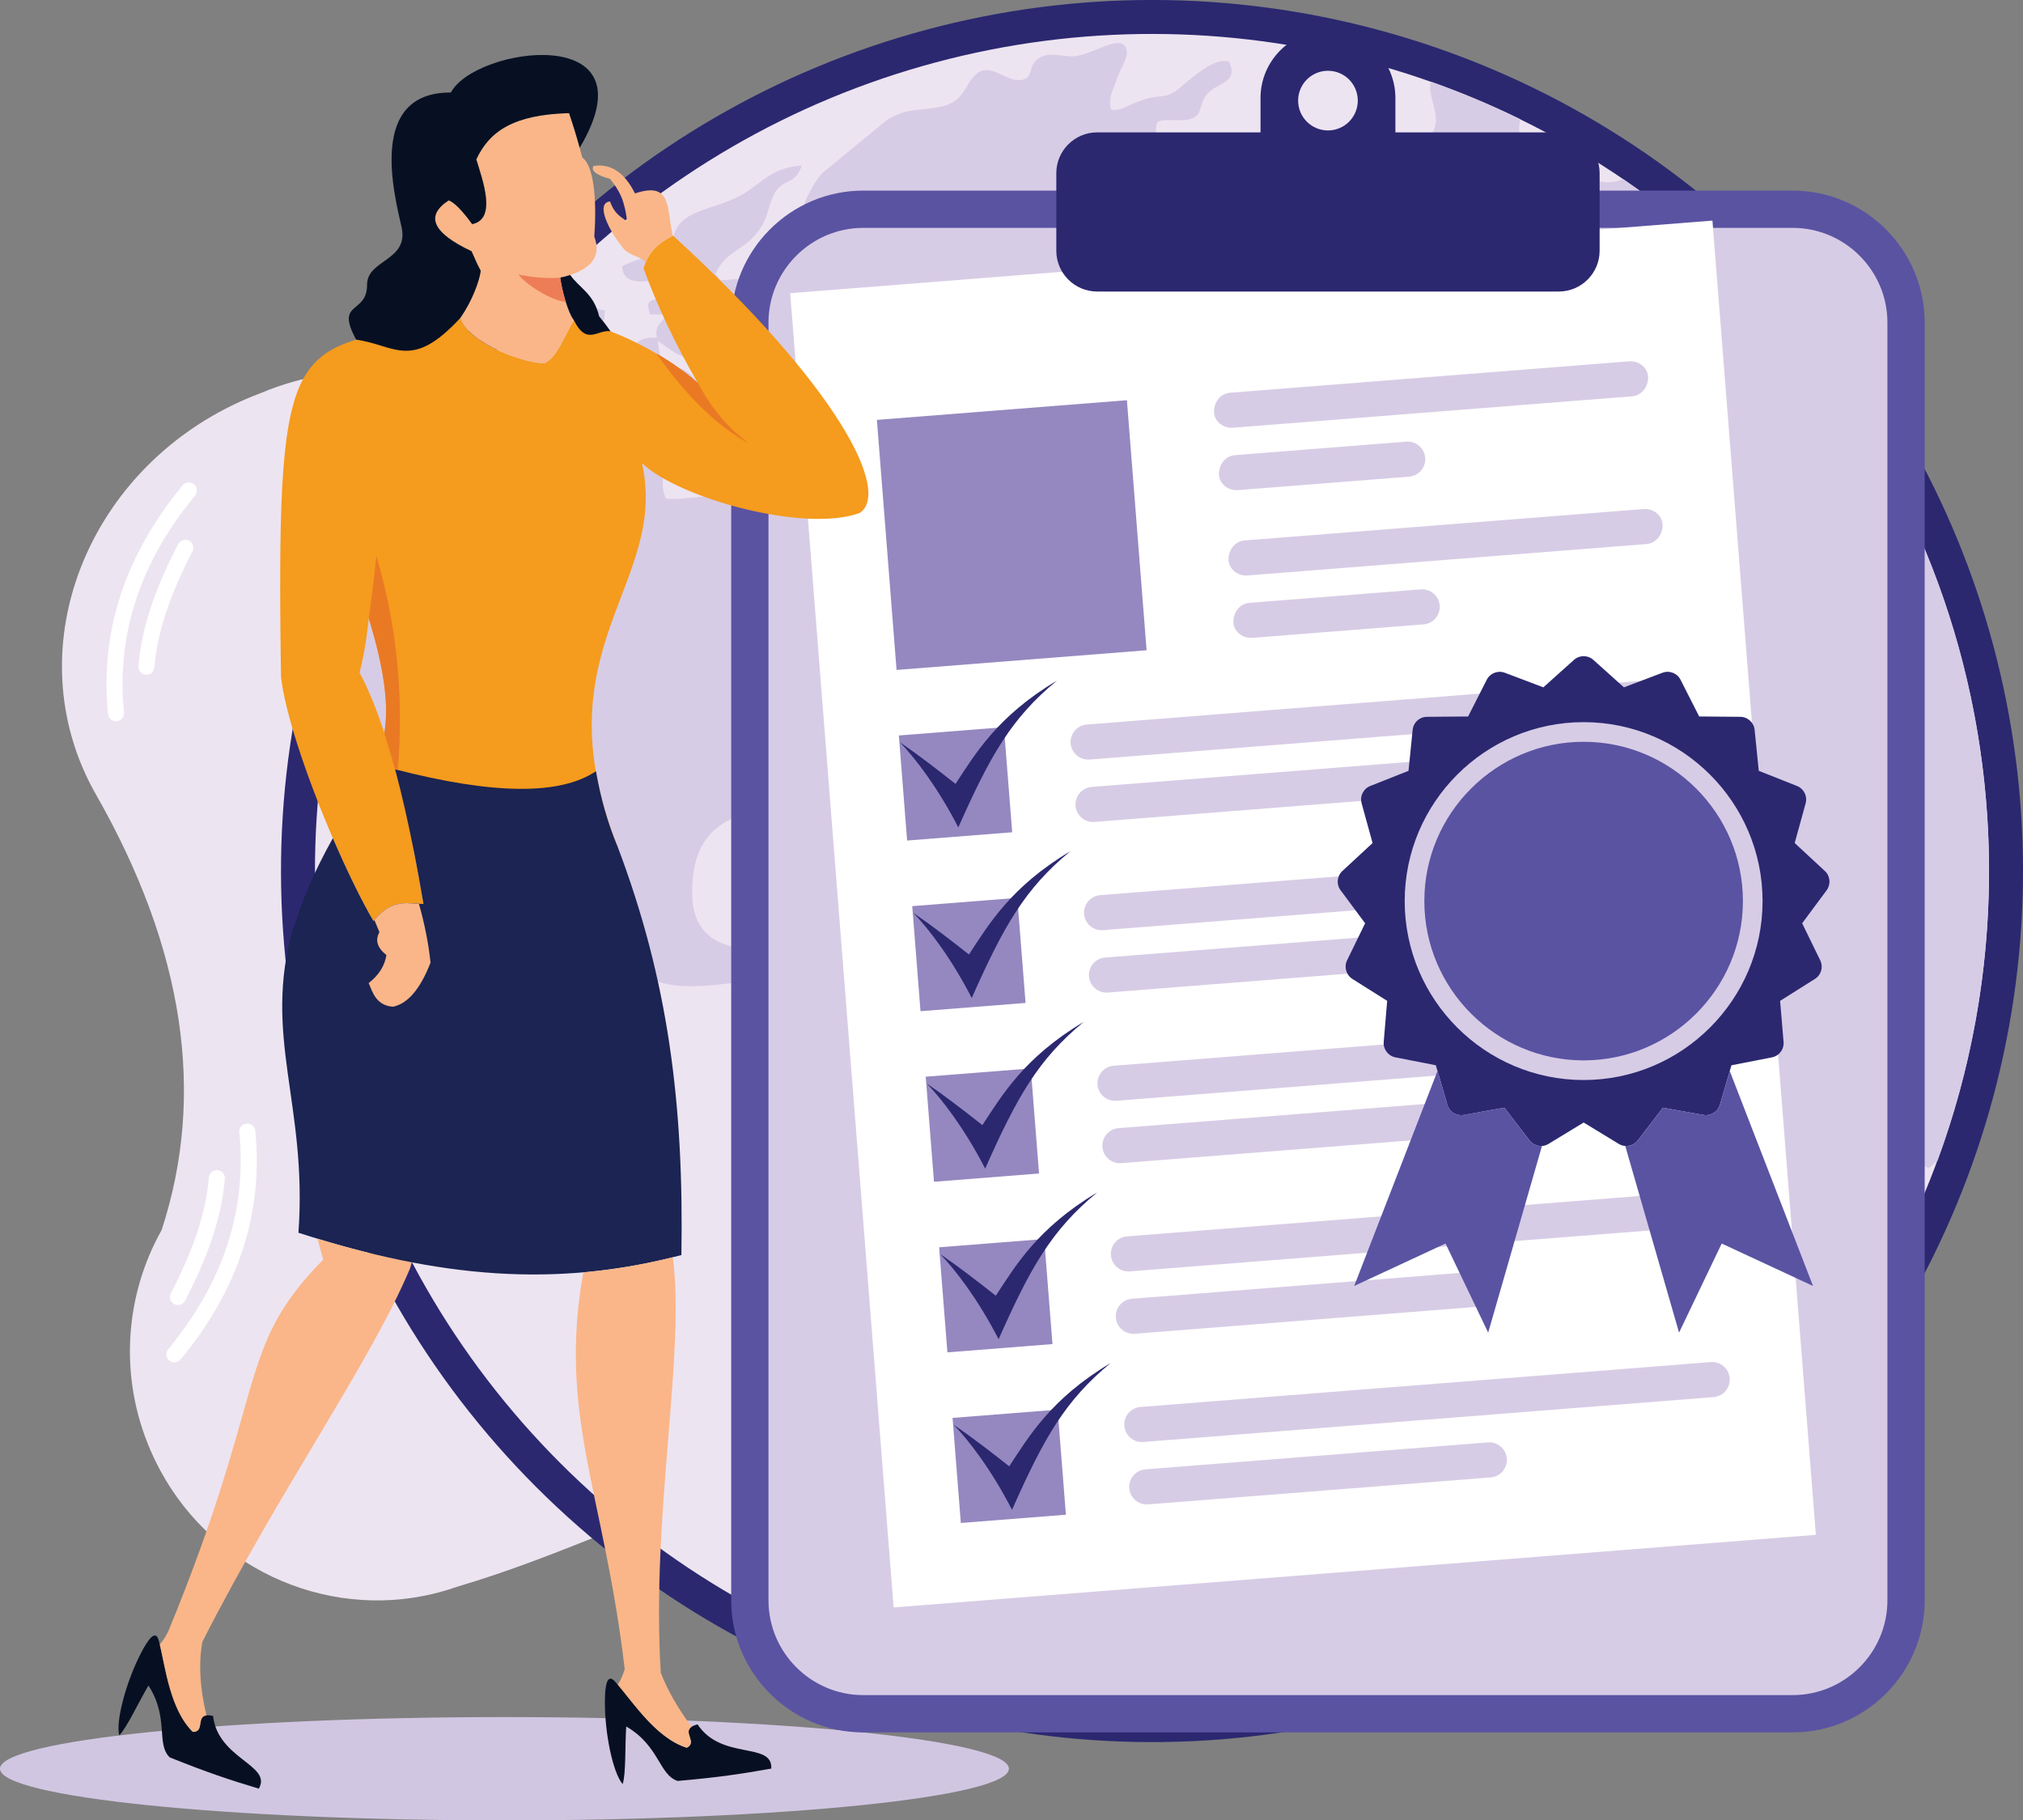 <?xml version="1.0" encoding="UTF-8"?><svg id="a" xmlns="http://www.w3.org/2000/svg" viewBox="0 0 1742 1567.44"><rect x="0" y="0" width="1742" height="1567.44" fill="#808080" stroke="none"/><path d="M139.14,1059.21c-31.35,55.85-37.14,125.58-9.62,189.42,40.53,94.06,139.93,144.35,235.4,125.47h.01s.21-.04,.21-.04c9.58-1.9,19.12-4.51,28.56-7.83,184.33-54.37,308.43-163.09,690.69-134.38h.01c74.18,7.56,151.86-3.27,225.95-35.2,224.46-96.72,330.91-350.32,237.79-566.44-66.15-153.5-215.21-246.77-376.45-253.29v-.03c-119.76-6.77-302.54,49.05-490,31.42-162.62-15.29-303.8-134.3-457.56-69.69-4.1,1.54-8.18,3.18-12.25,4.94-129.27,55.7-192.15,198.13-140.44,318.12,3.3,7.65,6.99,15.03,11.03,22.13h0c76.11,133.27,95,258.4,56.68,375.39h0Z" style="fill:#ede4f1; fill-rule:evenodd;"/><path d="M434.38,1567.44c239.25,0,434.38-19.98,434.38-44.48s-195.13-44.48-434.38-44.48S0,1498.46,0,1522.96s195.13,44.48,434.38,44.48Z" style="fill:#d1c6e2; fill-rule:evenodd;"/><path d="M167.96,426.73c2.43-2.94,2.02-7.3-.92-9.74-2.94-2.43-7.31-2.02-9.74,.92-49.86,60.37-71.29,126.01-64.3,196.93,.38,3.79,3.76,6.56,7.56,6.19,3.79-.38,6.55-3.77,6.18-7.56-6.61-67.06,13.8-129.31,61.22-186.74h0Zm-2.27,48.12c-8.98,17.34-16.51,34.22-22.14,50.85-5.58,16.47-9.26,32.69-10.59,48.89-.31,3.8-3.64,6.63-7.44,6.32-3.79-.31-6.63-3.64-6.32-7.44,1.43-17.39,5.35-34.7,11.26-52.18,5.86-17.32,13.68-34.83,22.97-52.79,1.76-3.38,5.93-4.71,9.31-2.95,3.38,1.75,4.71,5.92,2.95,9.31Z" style="fill:#fff; fill-rule:evenodd;"/><path d="M144.86,1161.73c-2.43,2.94-2.02,7.3,.92,9.74,2.94,2.43,7.3,2.02,9.74-.92,49.85-60.36,71.29-126.01,64.29-196.93-.38-3.8-3.76-6.56-7.55-6.18-3.79,.38-6.56,3.76-6.18,7.55,6.62,67.07-13.8,129.32-61.22,186.74h0Zm2.27-48.12c8.97-17.34,16.51-34.22,22.14-50.86,5.57-16.46,9.26-32.69,10.59-48.88,.31-3.8,3.64-6.63,7.44-6.33,3.8,.31,6.63,3.65,6.32,7.45-1.43,17.39-5.35,34.69-11.27,52.18-5.86,17.32-13.68,34.83-22.97,52.79-1.75,3.38-5.92,4.71-9.31,2.95-3.38-1.75-4.71-5.92-2.95-9.3Z" style="fill:#fff; fill-rule:evenodd;"/><circle cx="991.99" cy="750.01" r="750.01" transform="translate(-239.79 921.11) rotate(-45)" style="fill:#2b2870;"/><circle cx="991.99" cy="750.01" r="720.76" transform="translate(-239.79 921.11) rotate(-45)" style="fill:#ede4f1;"/><path d="M1323.25,299.9c3.72-4.93,4.27-7.63,8.26-11.87,25.46-27.06,71.22-.55,96.12-1.22l2.34,21.82c11.75,.28,18.58-3.69,18.02-16.08-1.02-22.5-54.05-13.71-61.7-35.76,12.64-17.61,50.54,5.38,65.66,13.03,11.01,5.57,21.64,10.93,31.63,16.5,10.68,5.96,23,16.2,28.08,19.11,2.92-11.78,4.12-33.17,9.71-40.09,1.42-.11,2.81-.06,4.18,.12-38.12-41.95-81.13-79.38-128.12-111.39-2.86,1.51-6.46,2.46-10.39,2.75-15.33,1.13-20.04-8.5-38.74-2.61-9.41,2.96-22.42,10.22-33.05,8.64,2.89-2.17,16.85-15.35,18.6-18.48,16.11-28.72-33.58-7.39-24.65-41.68-24.91-12.23-50.63-23.05-77.05-32.39-1.15,3.14-.93,7.73,.86,14.62,3.76,14.47,6.67,24.85-3.88,33.95-8.68,7.48-21.39,8.84-9.46,25.88,8.82,12.6,18.88,9.1,36.5,8.64,3.53,9.91,3.08,18.69,12.36,21.79,11.04,3.69,17.49,3.79,22.08,13.26-3.17,8.17-8.87,10.74-12.28,21.65-10.71,34.33-2.39,33.75-44.98,58.6,8.46,8.23,35.65,1.11,41.87,21.21,6.08,19.67-17.98,22.57-32.81,28.58-23.42,9.47-16.93,20.63-5.74,37.62,6.97,10.61,16.28,30.13,33.24,28.64,7.13-6.93,2.42-10.45,15.48-13.78,3.54,9.64,10.97,15.22,8.82,30.17-1.43,9.93-7.81,19.19-11.01,28.08-3.54,9.83-4.55,20.99-7.84,31-8.78,26.71-25.47,50.55-11.76,94.2,3.16,10.05,7.1,17.97,12.77,25.99,5.76,8.14,11.29,11.04,14.86,23.93,6.41,23.15,13.05,28.25,37.74,40.05,33.05,15.8,42.03,57.04,67.99,46.19,22.78-9.52,3.49-31.22,49.34-28.39,19.35,1.19,17.98-2.96,21.04-19.52,2.3-12.42,11.27-15.16,23.85-11.47,12.6,3.69,24.3,.59,34.91,3.95,20.18,6.4,4.76,33.12,17.19,57.32,6.68,13,22.81,39.72,30.61,47.07,12.14,11.44,30.71,24.33,17.01,51.76-9.08,18.18-21.32,35.21-8.92,58.16,32.42,59.98,55.25,40.75,53.89,101.62-.5,22.26,11.45,48.07,24.71,54.81,3.31-2.31,4.92-4.23,7.77-6.4,28.68-77.73,44.36-161.76,44.36-249.46,0-164.31-55.02-315.75-147.59-436.99l-58.01,12.1c1.03,7.7,5.44,9.68,11.57,12.64-12.41,10.31-20.11,27.97-46.61,11.2-33.06-20.91-25.65,1.79-50.33,1.27,1.84-7.66,2.43-14.33,.62-22.56-8.3-4.92-24.22-2.61-32.67-.05-18.29,5.53-55.55,25.96-63.25,43.73l-21.64,1.92c5.41-8.37,16.66-12.21,13.09-30.15-2.59-13.01-9.81-20.5-7.76-36.63,7.54-2.87,8.69-.73,13.1-6.59h0ZM286.72,600.84c13.76-65.33,36.36-127.41,66.5-184.92,14.12,.21,30.26,2.32,46.34-2.3,22.29-6.41,62.19-25.34,70.84-38.71-23.27,9.82-32.15,19.17-65.24,14.34-3.19-3.34-5.5-8.56-8.81-12.62-6.34,6.89-7.36,18.61-17.31,20.13-5.3,.82-9.93-.9-13.14-4.05,4.57-7.98,9.31-15.85,14.16-23.63,14.77-2.84,33.95-2.18,44.88-6.06,50.98-18.13,29.78-33.4,39.13-38.78,16.02-4.79,17.23,12.5,18.65,26.36,20.13,1.47,47.65-12.49,63.65,.36-.44-24-15.29-62.96,19.28-60.06-1.43-8.37,.5-10.02,5.71-16.06,3.58-4.16,.85-.26,3.04-4.11l-14.86-.03c-1.12-6.51-3.62-10.58,3.01-12.47,15.53-4.44,26.8,9.44,42.15,10.53,19.8,1.41,33.62-13.51,52.19-16.92,25.95-4.78,33.2,10.52,52.15,16.84,17.71,5.91,49.62-8.28,58.28,5.74-13.73,13.98-42.04-3.11-34.75,18.69l16.24,2.78c-2.89,13.91-5.5,15.95-4.26,32.43-26.09,3.02-44.1-6.6-69.36-6.04,3.58-11.16,9.28-11.63,8.88-25.86l-22.13,6.74c-.3-.19-.64-.56-.79-.71-9.52-8.91-23.28-10.4-35.32-3.74,6.22,14.89,7.7,14.66,7.98,34.17,5.48,4.21,14.39,5.17,9.34,15.22-3.24,6.45-9.6,8.85-14.97,13.21-6.94,5.62-5.02,11.18-16.87,9.69-7.13-.9-14.8-5.14-17.13-9.29-3.09,6.11-4.26,10.79-7.63,16.87-9.15,16.53-21.51,31.57-13.12,50.79,13.86,1.59,62.22-5.72,79.25-7.51,58.91-6.21,19.84-34.11,17.77-40.06-6.42-18.45,9.57-50.1,39.5-45.79,14.11,2.02,18.88,14.32,28.12,15.94,19.8,3.47,18.3-8.6,22.65-19.61,14.75-2,15.14,9.9,23.37,18.11,12.34,12.32,44.61,11.75,59.99,25.47,11.81,10.53,9.66,10.79,15.04,26.91,9.15,.62,13.81-1.78,20.86,3.93,4.73,3.83,8.83,8.39,6.93,17.78-7.58,4.93-26.88,6.01-38.56,4.56-14.68-1.82-15.25-12.13-18.12-25.02-9.87,1.26-17.61,5.71-25.79,7.81-13.21,3.4-19.76-6.32-25.36,4-7.01,12.91-12.85,30.13-19.99,42.4,12.78,.29,17.92-13.06,37.07-12.09l2.6,14.15,26.43-1.78c-1.31,9.76-7.76,17.68-13.01,21.51-12.28,8.94-13.6,3.79-21.34-3.19-37.25-1.47-22.78,26.83-31.38,52.87-4.49,13.59-15.34,11.99-16.77,25.32-2.47,22.95-6.39,9.46-17.11,22.68,3.5,11.92,13.62,9.88,5.3,32.17-3.92,10.51-10.41,19.19-10.31,32.02,.17,21.28,14.06,42.64,16.67,67.39-9.37-2.43-14.77-7.94-19.14-13.3-20.18-24.75-29.37-22.12-56.95-8.29l-1.28,9.48c-44.95,5.7-65.71,28.3-63.64,76.8,.89,20.98,12.85,35.01,30.35,39.88,19.72,5.5,43.25,1.59,38.85-26.95,29.46-4.33,17.86,9.74,29.42,28.61,9.35,15.25,22.2,16.54,42.93,10.15,1.88,13.79,.45,13.09,9.72,19.58,6.62,4.64,8.65,7.21,17.7,11.71,32.03,15.94,19.64-5.71,43.06-2.27,7.09,6.55,3.85,11.36,18.88,9.37-.17-43.11-6.84-42.25,69.25-46.05,65.68-3.29,47.16-2.06,74,13.97,7.23,4.32,12.72,5.17,22.32,5.54,39.71,1.54,57.05,22.09,91.62,25.32,26.47,2.47,85.35-11.94,102.77,7.16,6.2,6.8-2.59,35.6-.61,50.46,1.93,14.52,9.67,29.74,15.15,42.2,31.02,70.59-27.46,51.23-41.28,116.93-3.8,18.01-9.94,26.23-16.08,41.51-11,27.37,18.02,85.75-14.85,90.61-4.79-4.33-9.67-22.08-23.5-14.09-13.84,7.99-.71,32.67,6.83,41.85,12.88,15.66,13.91,21.75-2.63,36.96l5.48,2.06c1.31,1.68,1.78,4.89,1.06,7.43-2.26,7.99-21.5,3.93-36.65,15.81-1.05,27.93,4.38,49.18,11.7,73.75,2.76,9.26,5.18,25.21,11.74,30.12,10.56,7.9,30.33-5.85,31.37,12.46-12.56,5.82-42.65,11.47-59.02,4.39-10.45-4.52-22.69-23.92-29.54-37.31l-40.4-93.2c-5.96-21.15,2.64-40.75,.98-63-1.51-20.35-6.83-35.57-14.78-52.05-13.71-28.42-28.33-64.94-41.81-91.62-19.45,.58-32.42,1.13-43.22-9.73-3.7-3.72-8.05-10.05-11.93-14.51-8.44-9.71-15.3-18.98-25.75-26.99-5.4-4.13-10.6-6.38-16.19-10.2-38.06-25.99-10.53-90.42-30-125.37-13.07-23.44-21.71-11.09-32.51-14.09-5.3-1.47-12.21-6.23-17.65-8.74-19.6-9.05-39.44-9.33-56.19-21.53-16.31-11.88-18.72-8.3-40.9-9.93-33.6-2.46-69.12,8.89-98.8,3.58-32.21-5.77-46.2-27.81-62.18-41.78-7.76-6.79-54.56-37.81-64.69-37.15-9.79,28.16,32.69,43.34,40.44,64.79-39.56-.21-35.32-29.44-50.68-56.81-15.09-26.89-42.91-22.56-65.66-39.95-19.14-14.63-25.84-50.63-31.83-73.91-7.79-30.34-22.82-47.44-31.49-72.72l-1.51,3.76c-2.02,6.89-2.6,15.74-5.61,21.88-9.57-.42-15.24-6.59-17.21-15.1h0Zm104.18-248.62c7.96-.92,10.36-6.04,17.56-8.77,6.09-2.31,20.17,1.32,31.82-.99,20.07-3.97,8.86-6.54,18.19-17.34,6.25-7.24,18.24-5.23,19.72-15.37-13.5-11.21-17.06,3.25-22.69,9.3-13.58,14.58-17.32-7.33-27.51,1.79-4.29,3.83-1.57,7-11.03,6.63-4.72-.18-7.21-.24-9,.18-5.85,8.07-11.53,16.27-17.05,24.58h0Zm49.51-38.52c17.19,6.49,25.04-38.58,1.33-6.68-4.8,6.46-1.33,6.68-1.33,6.68h0Zm50.55-42.94c3.47,6.04,6.53,6.78,13.92,4.52,10.07-3.08,7.9-3.89,15.3,1.19l.67-9.29c-14.83-2.02-26.13-9-29.89,3.57h0Zm322.86,486.63c8.57,4.58,22.58,3.28,30.74-2.68,10.33-7.55-3.58-5.38,17-18.89,.33-.22,.74-.51,1.04-.72l2.08-1.54c-12.78,.42-24.26-1.95-36.84,1.46-13.42,3.64-17.69,7.26-14.01,22.36h0Zm-103.77-4.37c16.64-.45,13.96-3.7,22.39-9.47,19.24-13.17,37.91,8.85,50.49,7.5,8.39-.9,22.46-1.52,21.19-10.62-1.46-10.52-11.35-6.81-21.03-6.2-12.71,.81-13.48-6.38-29.39-3.88-15.36,2.42-41.51,8.35-43.65,22.67h0ZM1040.91,197.55c3.55-3.77,3.64-8.26,7.92-12.04,8.88-7.84,34.87-4.07,35.25-28.23-7.27-.55-9.85,.67-16.85-1.47-15.63-4.79-17,2.54-25.4,8.69-6.82,4.99-8.67,1.58-16.63,3.71-8.51,2.28-21.99,10.86-11.77,18.1,3.82,2.7,21.63,9.46,27.48,11.23h0Zm123.38,44.1c3.56-6.92,16.83-20.56,16.19-26.6-.96-9.13-6.9-.24-.99-16.83,2.52-7.04,2.79-9.82,4.06-17.2,20.64,4.26,37.26,39.55,76.52,44.43-1.95,12.48,1.21,15.56-7.78,22.24-5.29,3.92-14.12,7.54-20.98,8.35-19.83,2.33-18.62-19.19-27.25-28.39-19.25,.11-4.81,16.96-15.88,22.83-7.94,4.21-19.57-4.89-23.91-8.81h0Zm-585.18-24.15c-15.52,2.01-32.69,5.61-43.47,11.95,.73,14.26,14.85,14.22,28.13,11.57,18.36-3.67,20.72-.57,22.69,16.7,25.35,1.53,49.67,4.91,49.89-17.47l-16.33,1.06c-3.26-5.31-.05-2.03-4.06-5.18,9.53-22.19,27.35-19.69,40.53-42.31,5.36-9.21,5.97-21.4,12.12-29.79,7.17-9.78,16.57-5.75,21.82-21.5-31.38,2.14-35.43,19.81-62.6,30.43-26.11,10.2-51.25,11.1-48.72,44.54h0Zm112.37-19.51c13.26,7.13,30.89-14.85,64.05,13.39,37.54,31.98,51.07,10.99,59.09,10.71,3.56,18.2,6.89,29.68,16.82,39.16,4.56,4.35,25.25,20.05,33.73,23.77,17.34,7.59,32.74,1.81,36.42-13.62,3.9-16.31-4.97-37.73,2.88-51.67,3.44-6.11,20.9-10.73,34.5-21.4,11.09-8.7,19.85-17.11,31.84-25.58,8.49-5.99,31.44-15.4,34.76-22.82,4.6-10.32-14.89-27.54-9.07-44.76,7.25-3.65,17.9-.27,27.02-2.35,10.49-2.39,8.62-7.17,12.8-16.85,7.06-16.34,31.48-11.35,22.04-32.95-14.46-4.57-36.87,19.02-45.56,25-13.51,9.31-13.35-.12-42.32,13.6-1.82,.86-4.99,2.29-6.68,2.64-5.8,1.2-6.39-.13-7.34-.55-2.1-10.08,2.13-16.49,5.07-25.05,3.83-11.14,9.45-18.02,8.76-24.24-2.04-18.39-29.75,3.5-45.85,4.03-10.6,.35-19.65-3.86-28.75,1.02-11.37,6.09-5.08,17.09-14.97,19.16-17.31,3.64-31.79-23.82-47.71,5.11-10.27,18.66-19.81,18.08-45.33,21.13-9.73,1.16-17.51,4.32-24.23,8.68l-55.47,45.58c-7.4,8.08-18.46,28.26-18.83,40.93l2.34,7.94h0Zm-110.5,105.62l-14.6-10.08,3.09,21.37c24.89,.44,27.57,9.86,35.01,21.11,24.76-11.51-17.7-29.09-23.5-32.39Z" style="fill:#d7cce5; fill-rule:evenodd;"/><path d="M743.26,164.12h800.47c62.49,0,113.62,51.12,113.62,113.61V1378.04c0,62.49-51.13,113.62-113.62,113.62H743.26c-62.49,0-113.62-51.12-113.62-113.62V277.73c0-62.49,51.12-113.61,113.62-113.61Z" style="fill:#5a53a2; fill-rule:evenodd;"/><path d="M743.26,196.22h800.47c44.83,0,81.51,36.68,81.51,81.51V1378.04c0,44.83-36.67,81.51-81.51,81.51H743.26c-44.83,0-81.51-36.68-81.51-81.51V277.73c0-44.83,36.68-81.51,81.51-81.51Z" style="fill:#d7cce5; fill-rule:evenodd;"/><rect x="723.75" y="219.44" width="796.6" height="1135.11" transform="translate(-58.3 90.47) rotate(-4.5)" style="fill:#fff;"/><rect x="763.22" y="352.74" width="215.97" height="215.97" transform="translate(-33.46 69.77) rotate(-4.5)" style="fill:#9588c0;"/><path d="M1071.74,465.35l343.64-27.05c8.3-.65,16.27,5.58,16.27,13.89h0c0,8.31-5.6,15.61-13.89,16.26l-343.64,27.06c-8.29,.65-16.26-5.58-16.26-13.89h0c0-8.32,5.59-15.61,13.89-16.26h0Zm4.23,53.72l147.49-11.61c8.29-.65,15.61,5.59,16.26,13.89h0c.65,8.29-5.6,15.62-13.89,16.26l-147.49,11.61c-8.29,.65-16.27-5.57-16.27-13.89h0c0-8.32,5.6-15.62,13.89-16.27Z" style="fill:#d7cce5; fill-rule:evenodd;"/><path d="M1059.27,338.16l343.64-27.05c8.29-.65,16.26,5.58,16.26,13.89h0c0,8.32-5.6,15.62-13.89,16.26l-343.64,27.05c-8.29,.65-16.27-5.57-16.27-13.89h0c0-8.32,5.6-15.61,13.89-16.26h0Zm4.23,53.72l147.49-11.61c8.29-.65,15.61,5.6,16.26,13.89h0c.65,8.29-5.6,15.61-13.89,16.26l-147.49,11.61c-8.29,.65-16.26-5.57-16.26-13.89h0c0-8.32,5.6-15.62,13.89-16.27Z" style="fill:#d7cce5; fill-rule:evenodd;"/><rect x="777.42" y="629.58" width="90.75" height="90.75" transform="translate(-50.42 66.63) rotate(-4.5)" style="fill:#9588c0;"/><path d="M935.81,623.86l491.13-38.66c8.3-.65,15.61,5.59,16.27,13.89h0c.65,8.3-5.6,15.62-13.89,16.27l-491.13,38.66c-8.3,.65-15.61-5.6-16.27-13.9h0c-.65-8.29,5.6-15.61,13.89-16.26h0Zm4.23,53.72c-8.29,.65-14.54,7.97-13.89,16.26h0c.65,8.3,7.97,14.55,16.26,13.89l294.98-23.22c8.3-.65,14.55-7.97,13.89-16.26h0c-.65-8.3-7.97-14.55-16.27-13.89l-294.98,23.22Z" style="fill:#d7cce5; fill-rule:evenodd;"/><rect x="788.98" y="776.48" width="90.75" height="90.75" transform="translate(-61.95 68.04) rotate(-4.5)" style="fill:#9588c0;"/><path d="M947.38,770.76l491.13-38.66c8.3-.65,15.62,5.6,16.27,13.89h0c.65,8.3-5.6,15.62-13.89,16.27l-491.13,38.66c-8.3,.65-15.61-5.6-16.27-13.89h0c-.65-8.3,5.6-15.61,13.89-16.26h0Zm4.23,53.72c-8.29,.65-14.54,7.97-13.89,16.26h0c.65,8.29,7.97,14.54,16.26,13.89l294.98-23.22c8.3-.65,14.55-7.97,13.9-16.26h0c-.65-8.3-7.97-14.54-16.26-13.89l-294.98,23.22Z" style="fill:#d7cce5; fill-rule:evenodd;"/><rect x="800.55" y="923.38" width="90.75" height="90.75" transform="translate(-73.4 69.36) rotate(-4.5)" style="fill:#9588c0;"/><path d="M958.94,917.66l491.13-38.66c8.29-.65,15.61,5.6,16.26,13.89h0c.65,8.3-5.6,15.62-13.89,16.27l-491.13,38.66c-8.29,.65-15.61-5.6-16.27-13.89h0c-.65-8.3,5.6-15.62,13.89-16.27h0Zm4.23,53.72c-8.29,.65-14.54,7.97-13.89,16.26h0c.65,8.3,7.97,14.55,16.26,13.89l294.98-23.22c8.3-.65,14.55-7.97,13.89-16.26h0c-.65-8.3-7.97-14.55-16.26-13.89l-294.98,23.22Z" style="fill:#d7cce5; fill-rule:evenodd;"/><rect x="812.11" y="1070.28" width="90.75" height="90.75" transform="translate(-84.89 70.71) rotate(-4.5)" style="fill:#9588c0;"/><path d="M970.5,1064.56l491.13-38.66c8.3-.65,15.62,5.6,16.27,13.9h0c.65,8.29-5.6,15.61-13.9,16.26l-491.13,38.66c-8.3,.66-15.61-5.59-16.26-13.89h0c-.65-8.3,5.6-15.61,13.89-16.26h0Zm4.23,53.72c-8.29,.65-14.54,7.97-13.89,16.26h0c.65,8.3,7.97,14.55,16.26,13.89l294.98-23.21c8.3-.65,14.55-7.97,13.89-16.27h0c-.65-8.29-7.97-14.54-16.26-13.89l-294.98,23.22Z" style="fill:#d7cce5; fill-rule:evenodd;"/><rect x="823.67" y="1217.18" width="90.75" height="90.75" transform="translate(-96.38 72.08) rotate(-4.5)" style="fill:#9588c0;"/><path d="M982.06,1211.47l491.13-38.66c8.29-.65,15.61,5.6,16.26,13.89h0c.65,8.29-5.6,15.61-13.89,16.26l-491.13,38.66c-8.3,.65-15.61-5.6-16.27-13.89h0c-.65-8.3,5.6-15.62,13.89-16.26h0Zm4.23,53.72c-8.29,.65-14.54,7.97-13.89,16.26h0c.65,8.3,7.97,14.55,16.26,13.89l294.98-23.22c8.3-.65,14.55-7.97,13.89-16.26h0c-.65-8.3-7.97-14.55-16.26-13.89l-294.98,23.22Z" style="fill:#d7cce5; fill-rule:evenodd;"/><path d="M944.66,113.99h140.78v-29.66c0-31.93,26.13-58.06,58.06-58.06h0c31.94,0,58.07,26.13,58.07,58.06v29.66h140.77c19.3,0,35.09,15.79,35.09,35.09v66.84c0,19.3-15.79,35.09-35.09,35.09h-397.67c-19.3,0-35.09-15.79-35.09-35.09v-66.84c0-19.3,15.79-35.09,35.09-35.09h0Zm198.84-53.05c-14.19,0-25.69,11.5-25.69,25.69s11.5,25.69,25.69,25.69,25.69-11.5,25.69-25.69-11.5-25.69-25.69-25.69Z" style="fill:#2b2870; fill-rule:evenodd;"/><path d="M822.79,674.95c-17.1-13.44-30.66-23.95-47.91-35.86,12.91,13.44,32.3,38.32,50.32,73.34,27.52-61.97,45.72-94.09,84.85-126.34-51.35,30.61-70.35,63.22-87.26,88.86Z" style="fill:#2b2870; fill-rule:evenodd;"/><path d="M834.36,821.86c-17.1-13.44-30.66-23.95-47.91-35.87,12.92,13.44,32.3,38.31,50.32,73.34,27.51-61.96,45.72-94.08,84.85-126.34-51.35,30.62-70.35,63.22-87.26,88.86Z" style="fill:#2b2870; fill-rule:evenodd;"/><path d="M845.92,968.76c-17.1-13.45-30.66-23.95-47.91-35.87,12.92,13.44,32.3,38.32,50.32,73.34,27.51-61.96,45.72-94.08,84.85-126.34-51.35,30.62-70.35,63.23-87.26,88.87Z" style="fill:#2b2870; fill-rule:evenodd;"/><path d="M857.48,1115.66c-17.09-13.44-30.65-23.95-47.91-35.87,12.92,13.45,32.3,38.32,50.32,73.34,27.51-61.96,45.72-94.09,84.85-126.34-51.34,30.61-70.35,63.23-87.26,88.86Z" style="fill:#2b2870; fill-rule:evenodd;"/><path d="M869.04,1262.55c-17.09-13.44-30.66-23.95-47.91-35.86,12.92,13.44,32.3,38.31,50.32,73.34,27.51-61.96,45.72-94.08,84.85-126.34-51.34,30.62-70.35,63.22-87.26,88.86Z" style="fill:#2b2870; fill-rule:evenodd;"/><path d="M552.77,398.75c23.49,104.78-88.58,158.62-21.52,328.91-49.75,7.72-108.23,8.51-175.46,2.37,3.75,18.86,6.68,35.68,8.86,48.35-14.04-.55-27.55-4.72-43.01,14.75l-.49-.83-.49-.84-.38-.66-.12-.2-.49-.87-.5-.88-.26-.47-.24-.42-1.01-1.81-.15-.28-.87-1.58-.52-.95-.03-.06-.49-.89-.52-.97-.44-.81-.09-.16-.08-.14-.98-1.84-.31-.6-.22-.4-.53-1.02-.54-1.02-.19-.38-.34-.66-.54-1.04-.53-1.05-.08-.14-.47-.92-.54-1.07-.5-.97-.05-.11-.55-1.09-.56-1.09-.37-.74-.18-.37-.55-1.11-.55-1.12-.24-.49-.31-.64-1.02-2.08-.1-.19-.11-.23-.45-.92-.56-1.16-.55-1.12-.02-.04-.57-1.17-.56-1.18-.41-.86-.15-.32-.57-1.19-.57-1.2-.28-.6-.85-1.81-.57-1.22-.15-.32-.42-.9-.57-1.23-.57-1.24-.02-.04-1.12-2.44-.45-1-.12-.25-.57-1.26-.57-1.26-.32-.72-.25-.55-.57-1.27-.57-1.28-.19-.42-.38-.86-.57-1.29-.57-1.29-.05-.13-.51-1.17-.57-1.3-.5-1.13-.08-.17-.57-1.31-.57-1.31-.36-.83-.21-.48-1-2.33-.36-.84-1.55-3.67-.08-.18-1.47-3.51-.5-1.2-.98-2.37-.05-.14-.04-.09c-.95-2.3-1.89-4.61-2.83-6.93l-.18-.45-.78-1.94-.72-1.81-.24-.58-1.26-3.17-.64-1.63-.84-2.13-.1-.27-.93-2.41-.42-1.09-.5-1.31-.92-2.4-.02-.04-.17-.46-1.19-3.15-.05-.15-.37-.99-.9-2.4-.13-.36-1.37-3.75-.25-.67-.86-2.39-.24-.67-.61-1.7-.72-2.01-.13-.36-.83-2.36-.34-.98-.49-1.38-.79-2.3-.02-.04-.79-2.34-.44-1.27-.36-1.05-.77-2.32-.09-.26-.67-2.04-.51-1.55-.24-.74-.73-2.28-.18-.56-.54-1.71-.58-1.83-.13-.43-.69-2.23-.26-.84-.42-1.38-.63-2.08-.04-.12-.65-2.19-.32-1.11-.3-1.06-.62-2.15-.05-.16-.19-.69c-.52-1.85-1.03-3.68-1.51-5.48l-.11-.43-.43-1.64-.42-1.58-.12-.46-.51-2.02-.17-.68-.07-.26-.69-2.84-.04-.18-.59-2.54-.08-.32-.23-1.01-.42-1.89-.02-.07c-.4-1.86-.77-3.67-1.11-5.45l-.06-.31-.08-.42-.37-2.01-.06-.33-.08-.46-.35-2.09-.05-.31c-.26-1.64-.49-3.23-.69-4.77l-.07-.52-.25-2.15v-.74s-.02-.75-.02-.75l-.02-.75v-.75s-.02-.75-.02-.75v-.74s-.1-6.63-.1-6.63v-.73s-.02-.73-.02-.73v-.72s-.02-.73-.02-.73v-.72s-.02-.72-.02-.72v-.72s-.02-.72-.02-.72v-.72s-.02-.72-.02-.72v-.72s-.02-.71-.02-.71v-.72s-.02-.71-.02-.71v-.71s-.04-2.83-.04-2.83v-.71s-.02-.7-.02-.7v-.7s-.02-.7-.02-.7v-.69s-.01-.01-.01-.01v-1.4s-.02-.7-.02-.7v-.7s-.02-.69-.02-.69v-.7s-.02-.69-.02-.69l-.02-1.38v-.69l-.04-4.1v-.67s-.02-.68-.02-.68v-.68s0-.31,0-.31v-.36s-.01-.67-.01-.67v-.67s-.01-.67-.01-.67v-.67s-.01-.67-.01-.67h0c-2.2-263.28,17.35-233.59,154.85-263.2,8.38,23.15,58.32,39.7,73.03,38.79,10.55-5.64,15.98-21.94,24.82-37.03,42.23,9.23,84.06,33.9,106.78,54.13-19.31-33.34-34.91-66.27-46.77-98.78,4.76-14.34,11.45-20.78,25.32-28.23,144.61,132.2,187.61,221.41,160.81,238.93-47.11,17.18-155.1-12.29-187.5-42.96h0Zm-235.25,133.66c-.16,1.57-.32,3.13-.5,4.69l-.08,.7v.03s-.08,.67-.08,.67v.1s-.08,.59-.08,.59l-.02,.17-.06,.52-.03,.24-.05,.45-.04,.31-.04,.38-.05,.38-.04,.31-.06,.46-.03,.23-.07,.52-.02,.16-.08,.6v.09s-.1,.67-.1,.67v.02s-.09,.68-.09,.68v.06s-.09,.63-.09,.63l-.02,.13-.08,.56-.03,.19-.06,.49-.04,.27-.06,.41-.04,.33-.05,.35-.05,.41-.04,.26-.07,.48-.03,.19-.08,.55-.02,.13-.1,.62v.05s-.11,.67-.11,.67v.02l-.1,.66-.02,.08-.09,.59-.03,.15-.08,.51-.04,.23-.07,.44-.05,.3-.06,.37-.06,.36-.05,.3-.08,.43-.04,.23-.08,.5-.03,.16-.1,.57v.09s-.12,.64-.12,.64v.02s-.12,.66-.12,.66v.05s-.12,.61-.12,.61l-.02,.11-.1,.55-.03,.18-.09,.47-.05,.25-.07,.4-.06,.32-.06,.33-.07,.39-.05,.26-.09,.46-.04,.19-.1,.52-.03,.13-.11,.58v.06s-.14,.64-.14,.64h0s-.12,.64-.12,.64l-.02,.08-.11,.57-.03,.14-.1,.5-.05,.21-.09,.43-.05,.28-.08,.36-.08,.34-.06,.29-.09,.41-.05,.23-.1,.47-.04,.16-.11,.54-.02,.1-.14,.6v.03s-.15,.63-.15,.63v.04s-.15,.59-.15,.59l-.02,.1-.12,.52-.04,.17-.11,.46-.05,.23-.09,.39-.07,.29-.08,.33-.09,.36-.06,.26-.1,.42-.04,.19-.12,.49-.03,.13-.13,.55-.02,.06-.16,.62c7.95,14.8,15.03,32.72,21.29,51.9,4.21-23.41-.26-56.31-13.41-98.69Z" style="fill:#f59b1d; fill-rule:evenodd;"/><path d="M531.18,727.49h.08c44.65,117.29,57.6,224.47,55.49,353.18-107.36,28.34-208.81,19.81-329.76-19.22,7.95-111.31-31.15-168.42-4.59-262.84h.79c6.73-22.98,17.34-48.19,33.44-76.91,12.08,28.05,24.63,53.76,35.01,71.42,15.47-19.47,28.98-15.3,43.01-14.75-2.18-12.67-5.11-29.48-8.86-48.35l-.06-.32c-4.16-20.89-9.31-44.27-15.52-67.29,84.55,21.87,142.21,22.42,172.96,1.63,4.07,23.17,10.07,44.31,18,63.43Z" style="fill:#1b2452; fill-rule:evenodd;"/><path d="M469.31,312.69c-14.7,.91-64.65-15.64-73.03-38.79,10.22-14.68,16.34-31.42,17.67-40.69-2.36-4.41-5.01-10.02-7.91-16.86-33.64-15.86-40.19-30.48-19.67-43.85,4.84,1.79,11.57,8.61,20.2,20.45,21.44-4.24,9.01-37.73,3.55-55.72,11.48-24.6,32.58-38.56,79.9-39.84,4.09,12.01,7.91,24.8,11.46,38.39,9.39,6.26,12.73,34.43,10.25,67.89,6.66,17.75-3.09,29.55-29.26,35.39,.82,8.55,6.2,29.75,11.67,36.6-8.84,15.09-14.27,31.39-24.82,37.03Z" style="fill:#fab688; fill-rule:evenodd;"/><path d="M490.03,97.39c-47.31,1.28-68.42,15.23-79.9,39.84,5.46,17.99,17.89,51.48-3.55,55.72-8.63-11.84-15.36-18.66-20.2-20.45-20.52,13.37-13.97,27.99,19.67,43.85,2.9,6.83,5.54,12.45,7.91,16.86-1.33,9.27-7.45,26.01-17.67,40.69-42.05,45.41-55.72,23.36-89.58,18.56-18.56-33.81,9.47-21.48,9.35-47.2-.1-21.93,36.25-20.46,29.71-49.73-6.42-28.65-29.32-116.28,42.48-115.87,20.77-39.47,175.73-61.45,110.94,47.56-2.88-10.43-5.94-20.38-9.16-29.83h0Zm1.01,139.36c-2.63,.85-5.48,1.62-8.57,2.31,.45,4.65,2.24,13.04,4.66,20.83,2.04,6.53,4.51,12.64,7,15.77,11.2,22.55,20.55,7.64,31.58,9.61-4.78-7.1-9.74-12.7-9.79-12.91-4.61-19.76-17.29-24.49-24.9-35.62Z" style="fill:#071023; fill-rule:evenodd;"/><path d="M446.36,236.38c8.57,1.86,24.36,3.83,36.11,2.68,.45,4.65,2.24,13.04,4.66,20.83-12.75-.99-34.55-15.24-40.77-23.51Z" style="fill:#ed7d57; fill-rule:evenodd;"/><path d="M600.68,1484.74c-17.23,4.44,1.4,14.79-9.33,20.12-27.52-8.57-48.68-42.76-61.86-57.09-6.94-7.54-8.51,4.15-8.62,16.88-.24,27.37,6.9,61.99,15.3,71.52,2.95-8.81,1.95-33.91,3.09-49.59,28.68,16.74,28.16,41.67,44.23,46.9,35.37-3.13,54.27-5.94,80.67-10.65,1.27-23.5-42.9-6.76-63.49-38.09Z" style="fill:#071023; fill-rule:evenodd;"/><path d="M183.44,1477.47c-17.38-3.82-5.44,13.82-17.41,13.73-20.67-20.08-24.1-60.15-29.38-78.89-2.79-9.86-9.47-.15-15.32,11.17-12.58,24.3-21.86,58.42-18.67,70.71,6.61-6.53,17.06-29.37,25.17-42.84,18.02,27.9,6.29,49.9,18.26,61.82,32.97,13.19,51.1,19.23,76.78,26.95,11.76-20.38-35.22-25.42-39.43-62.67Z" style="fill:#071023; fill-rule:evenodd;"/><path d="M600.91,329.79c11.18,21.33,25.65,38.58,43.4,51.73-27.68-15.63-53.92-41.27-78.71-76.92,14.04,8.26,26.21,17.08,35.32,25.19h0Zm-258.92,339.37c-3.08-11.52-6.77-24.21-11.06-38.06,4.21-23.41-.26-56.31-13.41-98.69,2.99-21.13,5.16-39.06,6.53-53.79,17.63,59.12,23.79,120.59,18.49,184.4-.77-.19-1.55-.39-2.33-.59,.6,2.24,1.2,4.49,1.78,6.73Z" style="fill:#ea7924; fill-rule:evenodd;"/><path d="M174.28,1413.63c-3.38,18.63-2.21,39.76,3.52,63.38-8.9,1.16-1.44,14.27-11.77,14.19-19.43-18.86-23.62-55.36-28.44-75.25,2.82-3.21,5.28-7.05,7.41-11.53,86.45-209.79,57.52-242.84,133.31-319.83-1.72-6.13-3.37-12.13-4.96-18.02,28.02,8.51,55.02,15.33,81.34,20.37l-1.66,5.34c-34.6,82.09-111.18,188.55-178.75,321.35h0Zm356.98-686.16c1.6,4.14,3.15,8.22,4.66,12.25l-4.66-12.25h0Zm48.09,355.08c11.02,84.3-18.67,219.59-10.37,357.72,5.79,14.99,14.64,30.5,26.55,46.53-7.63,5.04,5.11,13.43-4.18,18.05-25.87-8.05-46.12-38.75-59.4-54.31,2.41-3.63,4.41-8.06,5.99-13.3-17.86-152.1-57.53-218.16-35.71-341.7,25.64-2.24,51.23-6.54,77.12-12.99Z" style="fill:#fab688; fill-rule:evenodd;"/><path d="M546.78,166.54c32.05-10.63,27.11,12.54,32.53,36.33-11.87,6.4-18.46,12.07-23.08,22.68-8.87-6.82-15.64-5.14-21.57-14.49-9.94-12.37-22.28-36.22-9.4-37.61,3.81,10.46,8.68,12.83,14.63,17.13-.43-5.2-1.4-10.36-2.93-15.46-1.75-6.67-5.65-13.71-11.7-21.11-11.84-3.27-16.58-6.96-14.21-11.08,14.79-2.35,26.7,5.52,35.74,23.61Z" style="fill:#fab688; fill-rule:evenodd;"/><path d="M360.75,778.28c4.93,17.34,8.26,34.2,9.98,50.58-8.82,22.75-19.63,35.41-32.43,37.99-14.61-1.25-17.39-12.45-20.84-20.39,8.69-6.74,13.79-14.77,15.29-24.09-7.91-6.29-9.91-12.86-6.02-19.69-1.56-3.88-3-7.37-4.34-10.47,9.76-11.86,18.75-14.41,27.59-14.58,3.6,.06,7.17,.4,10.77,.64Z" style="fill:#fab688; fill-rule:evenodd;"/><path d="M565.59,304.6c8.47,4.98,16.26,10.17,23.11,15.28,4.51,3.36,8.6,6.69,12.21,9.91,11.18,21.33,25.65,38.59,43.4,51.74-19.23-10.86-37.76-26.55-55.61-47.08-7.84-9.01-15.54-18.96-23.11-29.84Z" style="fill:#ea7924; fill-rule:evenodd;"/><path d="M1371.99,568.16l26.38,23.67,33.19-12.56c6.11-2.31,12.93,.51,15.69,6.31l15.91,31.34,35.43,.29c6.44,.05,11.7,4.97,12.32,11.24l3.56,35.26,32.94,13.06c5.98,2.37,9.1,8.86,7.42,14.93l-9.42,34.19,25.98,24.08c4.71,4.36,5.28,11.54,1.54,16.57l-21.1,28.45,15.55,31.87c2.93,6.02,.6,13.28-5.23,16.46l-29.31,18.48,2.98,35.35c.54,6.64-4.19,12.49-10.69,13.41l-34.17,6.69-9.96,33.99c-1.8,6.16-7.95,9.87-14.14,8.79l-34.95-6.23-21.55,28.06c-3.92,5.12-11.05,6.4-16.44,3.09l-30.25-18.41-30.26,18.41c-5.65,3.44-12.97,1.87-16.73-3.47l-21.26-27.69-34.95,6.24c-6.56,1.14-12.85-3.05-14.34-9.47l-9.77-33.33-34.79-6.8c-6.31-1.23-10.58-7.03-10.07-13.3l2.98-35.35-29.95-18.88c-5.45-3.43-7.34-10.38-4.57-16.04l15.53-31.88-21.13-28.43c-3.98-5.36-2.99-12.89,2.1-17.08l25.45-23.58-9.43-34.19c-1.77-6.39,1.78-13.02,7.96-15.14l32.42-12.85,3.56-35.26c.65-6.6,6.35-11.49,12.89-11.24l34.86-.29,16.04-31.58c2.89-5.76,9.67-8.29,15.57-6.07l33.19,12.56,26.38-23.67c4.77-4.27,11.96-4.18,16.63,0Z" style="fill:#2b2870; fill-rule:evenodd;"/><path d="M1363.66,929.95c84.86,0,154.08-69.21,154.08-154.07s-69.21-154.08-154.08-154.08-154.08,69.21-154.08,154.08,69.21,154.07,154.08,154.07Z" style="fill:#d7cce5; fill-rule:evenodd;"/><path d="M1363.65,913.04c75.55,0,137.17-61.62,137.17-137.17s-61.61-137.16-137.17-137.16-137.16,61.62-137.16,137.16,61.62,137.17,137.16,137.17Z" style="fill:#5a53a2; fill-rule:evenodd;"/><path d="M1489.5,922.22l71.7,185.06-78.64-36.54-36.72,76.71-46.34-160.72c4.07,.29,8.21-1.41,10.87-4.89l21.55-28.06,34.95,6.23c6.19,1.07,12.33-2.63,14.14-8.79l8.5-28.99h0Zm-161.7,64.5l-46.33,160.72-36.73-76.71-78.64,36.54,71.72-185.09,8.32,28.36c1.48,6.41,7.77,10.6,14.33,9.47l34.95-6.24,21.26,27.69c2.59,3.68,6.86,5.57,11.12,5.26Z" style="fill:#5a53a2; fill-rule:evenodd;"/></svg>